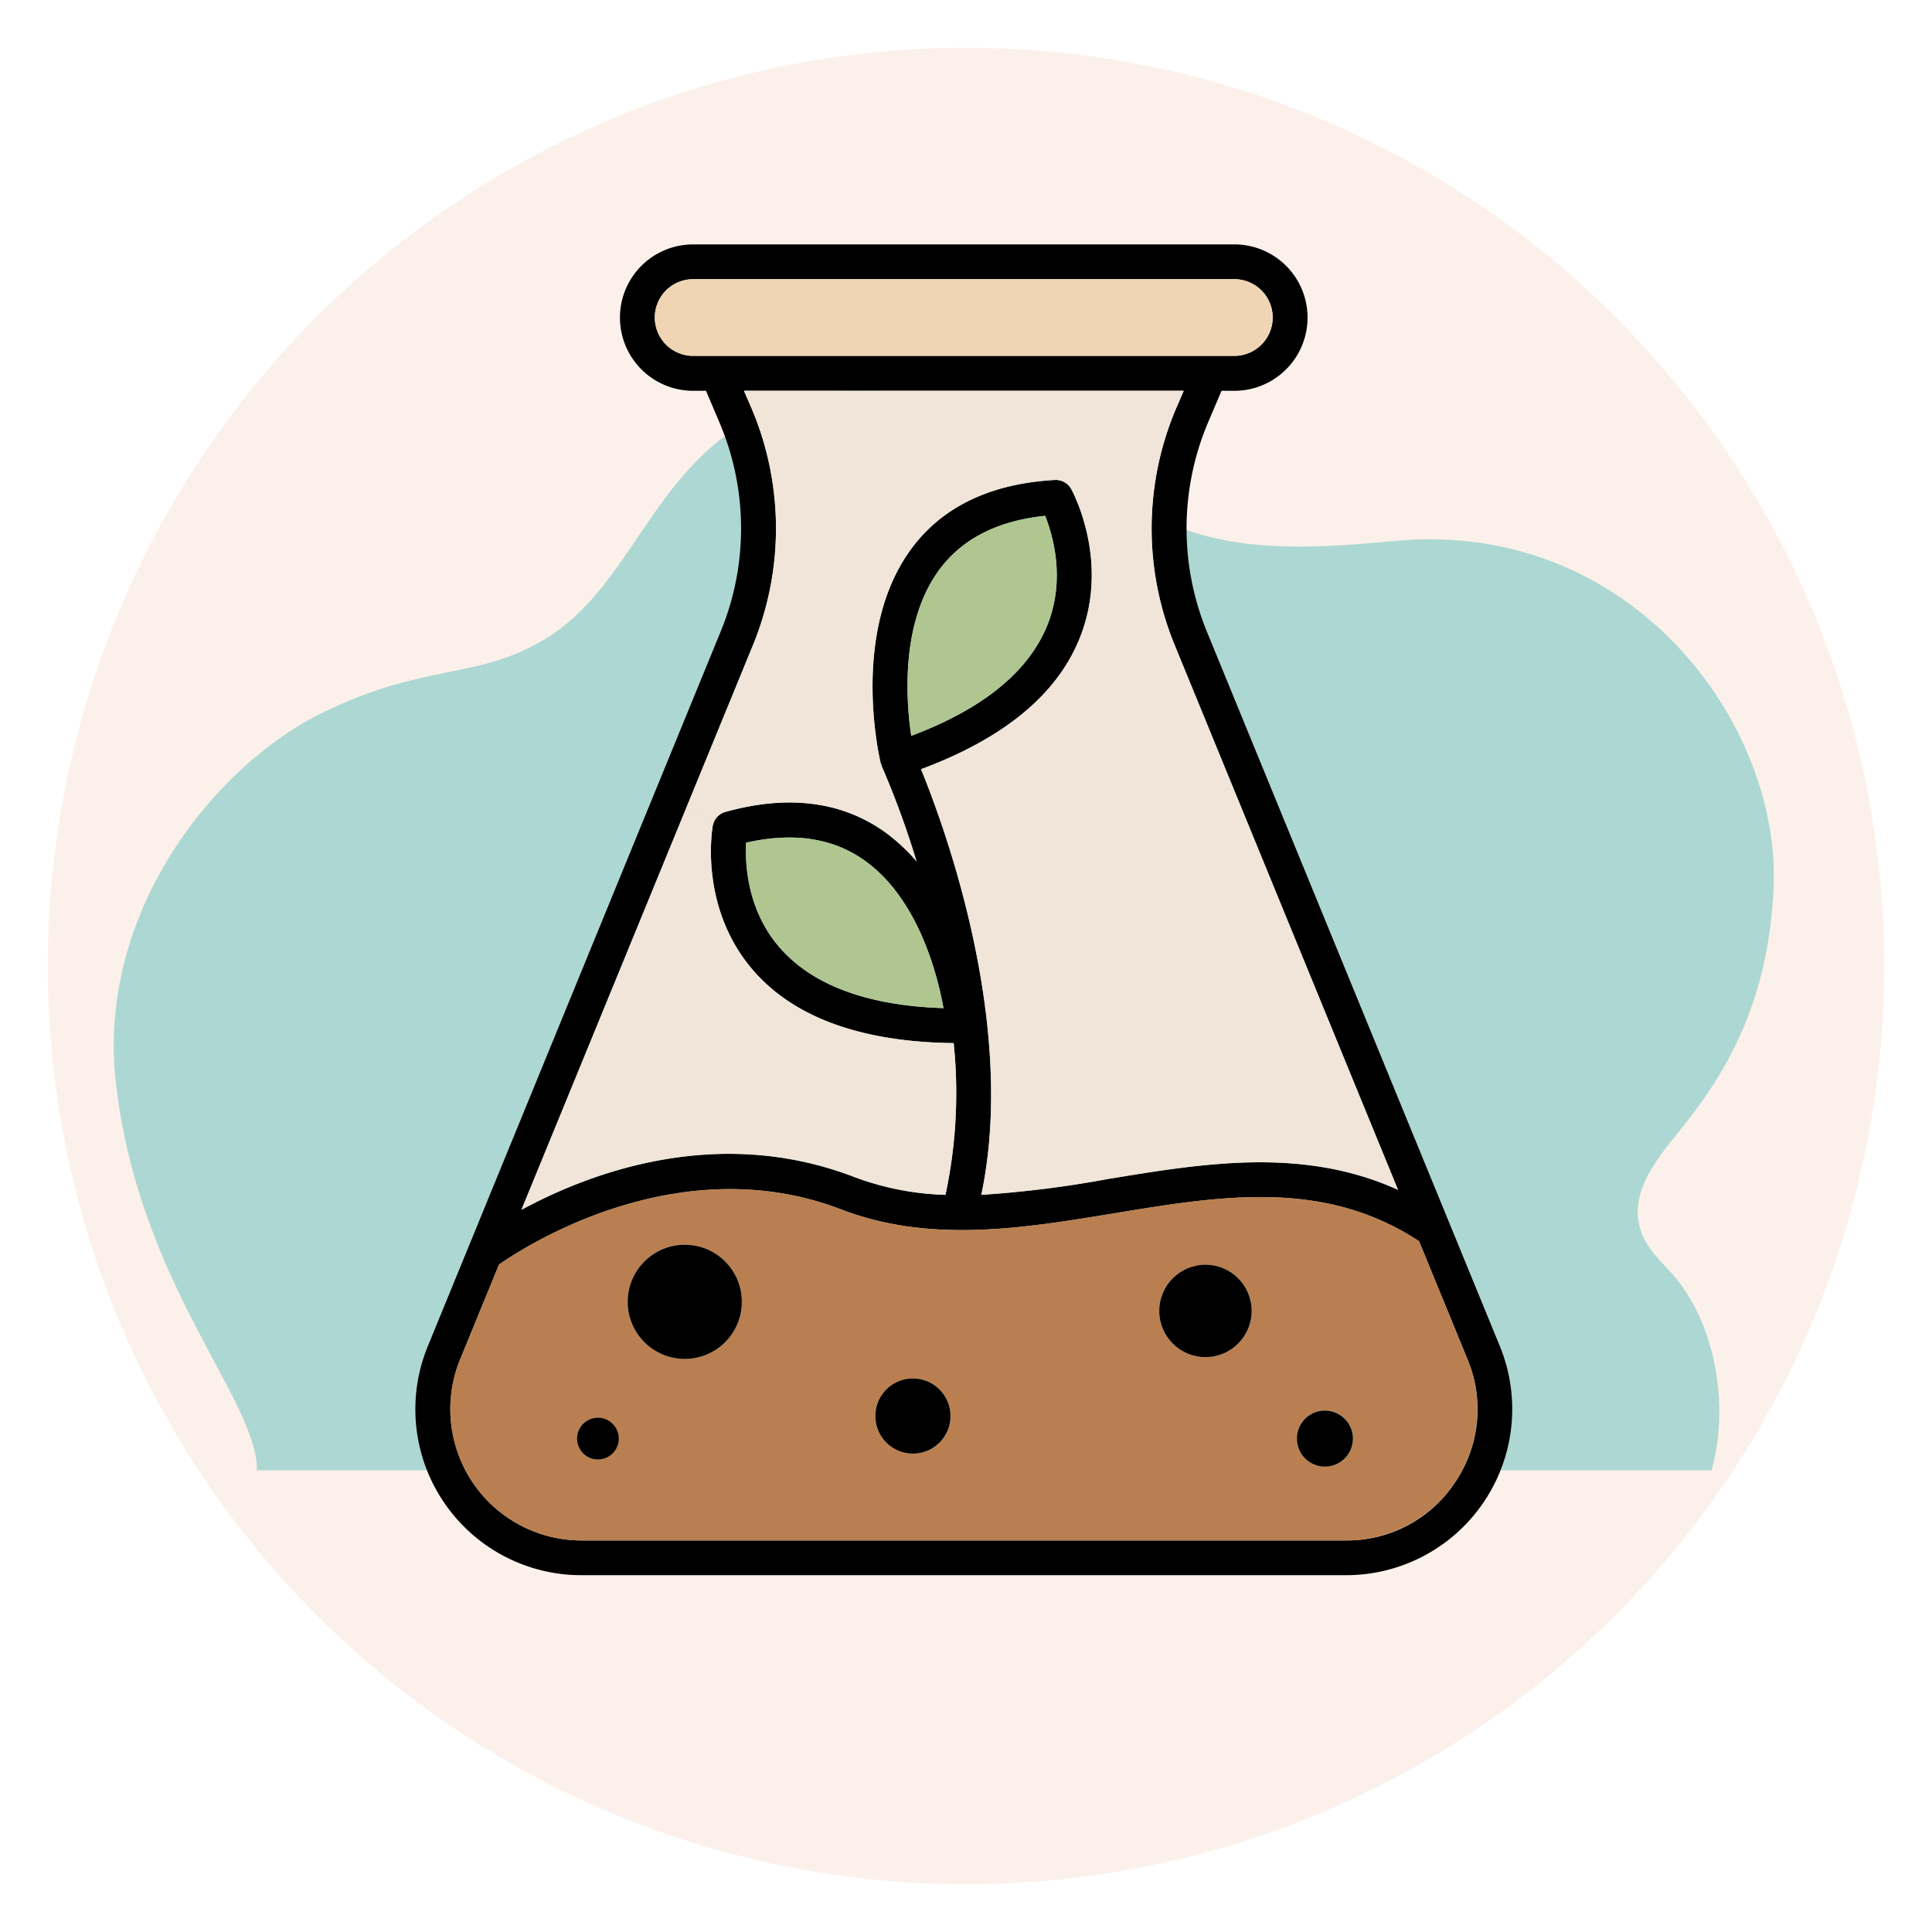 <svg xmlns="http://www.w3.org/2000/svg" xmlns:xlink="http://www.w3.org/1999/xlink" width="364" height="364" viewBox="0 0 364 364">
  <defs>
    <filter id="Elipse_6088" x="0" y="0" width="364" height="364" filterUnits="userSpaceOnUse">
      <feOffset dy="3" input="SourceAlpha"/>
      <feGaussianBlur stdDeviation="3" result="blur"/>
      <feFlood flood-opacity="0.161"/>
      <feComposite operator="in" in2="blur"/>
      <feComposite in="SourceGraphic"/>
    </filter>
  </defs>
  <g id="Grupo_914491" data-name="Grupo 914491" transform="translate(-1037 -12070)">
    <g transform="matrix(1, 0, 0, 1, 1037, 12070)" filter="url(#Elipse_6088)">
      <circle id="Elipse_6088-2" data-name="Elipse 6088" cx="173" cy="173" r="173" transform="translate(9 6)" fill="#fcf1ea"/>
    </g>
    <path id="Trazado_254296" data-name="Trazado 254296" d="M64.724,222.277c.187-13.227-22.366-35.213-26.594-73.239-3.526-31.53,18.153-59.295,38.937-69.5,19.4-9.513,28.992-6.06,41.954-13.9,18.137-10.975,20.342-36.248,47.02-45.074,12.681-4.2,26.136-.77,38.094,5.539S227.311,40.882,239.9,45.147c12.676,4.3,26.105,3.246,39.259,2.018,44.383-4.161,72.953,34.329,71.3,65.848-.978,18.725-7.043,31.437-15.567,42.6-4.8,6.273-11.89,13.17-9.55,21.148,1.04,3.641,3.885,6.054,6.242,8.743,7.864,9.066,10.673,24.446,7.2,36.773Z" transform="translate(1020.681 12124.745)" fill="#add7d3"/>
    <g id="Grupo_914496" data-name="Grupo 914496" transform="translate(-910.659 11912.725)">
      <path id="Trazado_698071" data-name="Trazado 698071" d="M2230.242,410.913a31.293,31.293,0,0,1-28.96,43.137H2057.221a31.258,31.258,0,0,1-28.96-43.137l55.233-134.788a50.983,50.983,0,0,0-.236-39.14l-2.586-6.081h-2.419a13.791,13.791,0,0,1,0-27.583h101.965a13.791,13.791,0,1,1,0,27.583H2177.8l-2.587,6.081a51.286,51.286,0,0,0-.235,39.14Zm-8.433,25.634a24.406,24.406,0,0,0,2.352-23.148l-9.138-22.274c-17.941-11.759-37.157-8.6-57.517-5.241-16.966,2.789-34.537,5.711-51.335-.739-30.774-11.792-59.768,7.056-64.5,10.382l-7.324,17.873a24.732,24.732,0,0,0,22.879,34.1h144.061A24.388,24.388,0,0,0,2221.809,436.547Zm-10.751-55.1L2168.9,278.611a57.772,57.772,0,0,1,.269-44.213l1.511-3.494h-82.848l1.512,3.494a57.926,57.926,0,0,1,.269,44.213l-12.767,31.144L2045.9,385.212c12.531-6.786,36.653-16.16,62.623-6.215a53.12,53.12,0,0,0,17.269,3.393,91.53,91.53,0,0,0,1.545-28.59c-17.537-.2-30.371-4.905-38.064-14.043-9.911-11.792-7.425-26.306-7.324-26.911a3.871,3.871,0,0,1,.3-.874,3.268,3.268,0,0,1,2.049-1.713c11.658-3.259,21.636-2.049,29.733,3.528a34.652,34.652,0,0,1,6.316,5.779,166.944,166.944,0,0,0-6.551-17.907c-.034-.1-.034-.2-.067-.3s-.1-.168-.135-.269c-.235-1.008-5.812-24.794,5.812-40.484,5.846-7.895,14.95-12.229,27.011-12.9a3.346,3.346,0,0,1,3.057,1.68c.3.571,7.324,13.539,1.713,27.851-4.2,10.784-14.345,19.15-30,24.962,4.536,11.087,18.108,48.211,11.356,80.195a203.481,203.481,0,0,0,23.887-2.99C2174.573,376.41,2193.219,373.353,2211.058,381.449ZM2187.44,217.1a7.233,7.233,0,0,0-7.223-7.223H2078.252a7.223,7.223,0,0,0,0,14.446h101.965A7.233,7.233,0,0,0,2187.44,217.1Zm-42.365,57.752c3.36-8.668.907-16.832-.5-20.393-8.9.907-15.589,4.3-19.889,10.079-7.392,9.944-6.35,24.659-5.342,31.379C2132.947,290.806,2141.582,283.718,2145.075,274.848Zm-19.654,72.366c-1.209-6.719-4.972-21-15.152-28.019-5.913-4.1-13.337-5.14-22.039-3.158-.2,3.864.135,12.464,6.115,19.519C2100.493,342.813,2110.942,346.744,2125.421,347.215Z" transform="translate(0)"/>
      <path id="Trazado_698072" data-name="Trazado 698072" d="M2235.91,732.876a24.733,24.733,0,0,1-22.879,34.1H2068.97a24.732,24.732,0,0,1-22.879-34.1L2053.415,715c4.737-3.326,33.731-22.174,64.5-10.382,16.8,6.451,34.369,3.528,51.335.739,20.36-3.36,39.577-6.517,57.517,5.241Zm-21.569,14.917a5.291,5.291,0,1,0-5.275,5.274A5.262,5.262,0,0,0,2214.341,747.793Zm-19.116-24.055a8.7,8.7,0,1,0-8.7,8.7A8.7,8.7,0,0,0,2195.225,723.739Zm-56.744,19.788a7.072,7.072,0,1,0-7.055,7.089A7.054,7.054,0,0,0,2138.481,743.527Zm-39.308-21.5a10.751,10.751,0,1,0-10.751,10.751A10.739,10.739,0,0,0,2099.173,722.025Zm-23.215,25.768a3.914,3.914,0,1,0-3.931,3.931A3.936,3.936,0,0,0,2075.958,747.793Z" transform="translate(-11.749 -319.477)" fill="#ba7f50"/>
      <path id="Trazado_698073" data-name="Trazado 698073" d="M2260.3,328.121l42.164,102.838c-17.84-8.1-36.486-5.039-54.628-2.049a203.468,203.468,0,0,1-23.887,2.99c6.753-31.984-6.82-69.108-11.356-80.195,15.656-5.812,25.8-14.177,30-24.962,5.611-14.312-1.411-27.28-1.713-27.851a3.345,3.345,0,0,0-3.057-1.68c-12.061.672-21.165,5.006-27.011,12.9-11.625,15.69-6.048,39.476-5.812,40.484.034.1.1.168.135.269s.033.2.067.3a166.832,166.832,0,0,1,6.552,17.907,34.642,34.642,0,0,0-6.316-5.779c-8.1-5.577-18.075-6.786-29.733-3.528a3.269,3.269,0,0,0-2.05,1.713l-5.409-2.217,12.767-31.144a57.927,57.927,0,0,0-.269-44.213l-1.511-3.494h82.848l-1.511,3.494A57.771,57.771,0,0,0,2260.3,328.121Z" transform="translate(-91.41 -49.509)" fill="#f0e5d8"/>
      <path id="Trazado_698074" data-name="Trazado 698074" d="M2495.449,817.428a5.275,5.275,0,1,1-5.308,5.275A5.262,5.262,0,0,1,2495.449,817.428Z" transform="translate(-298.132 -394.387)"/>
      <path id="Trazado_698075" data-name="Trazado 698075" d="M2261.255,221.632a7.223,7.223,0,0,1,0,14.446H2159.291a7.223,7.223,0,0,1,0-14.446Z" transform="translate(-81.038 -11.759)" fill="#f0d5b4"/>
      <circle id="Elipse_6224" data-name="Elipse 6224" cx="8.701" cy="8.701" r="8.701" transform="translate(2166.073 395.56)"/>
      <path id="Trazado_698076" data-name="Trazado 698076" d="M2311,346.238c1.411,3.561,3.864,11.725.5,20.393-3.494,8.869-12.128,15.958-25.734,21.065-1.008-6.719-2.05-21.434,5.342-31.379C2295.407,350.538,2302.092,347.145,2311,346.238Z" transform="translate(-166.424 -91.782)" fill="#afc691"/>
      <path id="Trazado_698077" data-name="Trazado 698077" d="M2163.207,544.842a91.545,91.545,0,0,1-1.545,28.591,53.125,53.125,0,0,1-17.269-3.393c-25.97-9.945-50.092-.571-62.623,6.215l30.942-75.457,5.409,2.217a3.847,3.847,0,0,0-.3.874c-.1.6-2.587,15.118,7.324,26.911C2132.836,539.936,2145.669,544.64,2163.207,544.842Z" transform="translate(-35.871 -191.042)" fill="#f0e5d8"/>
      <path id="Trazado_698078" data-name="Trazado 698078" d="M2275.25,800.526a7.072,7.072,0,1,1-7.089,7.055A7.054,7.054,0,0,1,2275.25,800.526Z" transform="translate(-155.573 -383.532)"/>
      <path id="Trazado_698079" data-name="Trazado 698079" d="M2222.05,519.767c10.179,7.021,13.942,21.3,15.152,28.019-14.48-.47-24.928-4.4-31.076-11.658-5.98-7.055-6.316-15.656-6.115-19.519C2208.712,514.627,2216.137,515.668,2222.05,519.767Z" transform="translate(-111.78 -200.572)" fill="#afc691"/>
      <circle id="Elipse_6225" data-name="Elipse 6225" cx="10.751" cy="10.751" r="10.751" transform="translate(2065.923 391.797)"/>
      <path id="Trazado_698080" data-name="Trazado 698080" d="M2114.963,821.184a3.931,3.931,0,1,1-3.9,3.931A3.936,3.936,0,0,1,2114.963,821.184Z" transform="translate(-54.685 -396.799)"/>
    </g>
  </g>
</svg>
